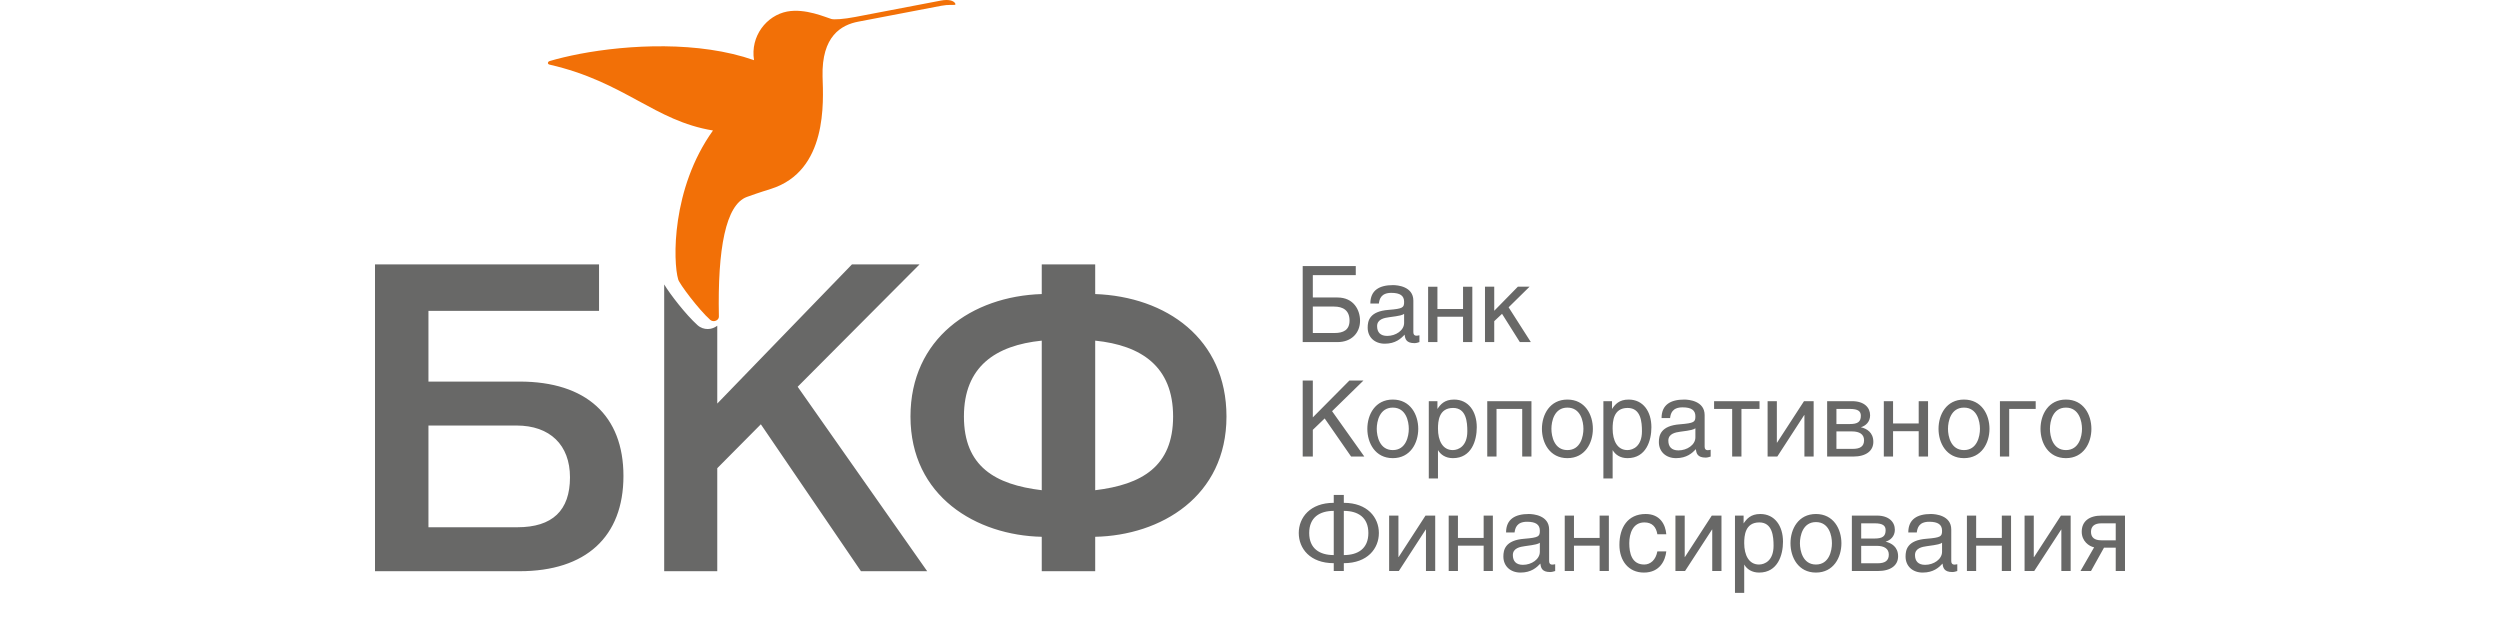<svg width="200" height="50" viewBox="0 0 200 50" fill="none" xmlns="http://www.w3.org/2000/svg">
<path fill-rule="evenodd" clip-rule="evenodd" d="M62.967 0.924C61.333 1.238 60.013 2.884 60.322 4.814C55.925 3.269 50.293 3.563 46.354 4.315C45.471 4.488 44.671 4.677 43.985 4.88C43.787 4.939 43.787 5.131 43.961 5.168C50.011 6.558 52.342 9.672 57.039 10.439C53.697 15.095 53.838 20.952 54.255 22.352C54.337 22.69 55.89 24.761 56.817 25.588C56.92 25.676 57.059 25.707 57.182 25.683C57.359 25.65 57.516 25.508 57.511 25.317C57.4 19.901 58.056 16.369 59.755 15.753C60.842 15.362 61.355 15.216 61.669 15.113C66.225 13.676 65.865 8.134 65.805 6.132C65.719 2.872 67.32 1.988 68.662 1.733L75.297 0.463C75.888 0.35 76.219 0.418 76.395 0.385L76.441 0.345C76.416 0.192 76.206 0.008 75.75 0H75.692C75.566 0.002 75.422 0.017 75.26 0.048L68.402 1.36C67.488 1.535 66.735 1.581 66.516 1.521C66.068 1.393 64.431 0.647 62.967 0.924Z" fill="#F27007"/>
<path fill-rule="evenodd" clip-rule="evenodd" d="M170 45.681H169.258V43.812H168.321L167.28 45.681H166.439L167.529 43.785C167.121 43.705 166.538 43.295 166.538 42.539C166.538 41.702 167.137 41.247 168.129 41.247H170V45.681ZM169.258 41.866H168.104C167.565 41.866 167.279 42.103 167.279 42.545C167.28 43.005 167.565 43.224 168.104 43.224H169.258V41.866ZM162.702 41.247H161.966V45.681H162.738L164.897 42.362H164.908V45.681H165.653V41.247H164.877L162.725 44.566H162.702V41.247ZM158.092 41.247H157.353V45.681H158.092V43.654H160.145V45.681H160.884V41.247H160.145V43.033H158.092V41.247ZM152.663 42.596C152.663 41.531 153.387 41.12 154.474 41.12C154.825 41.12 156.101 41.223 156.101 42.362V44.89C156.101 45.078 156.197 45.17 156.348 45.17C156.411 45.17 156.501 45.153 156.583 45.138V45.682C156.462 45.714 156.351 45.763 156.186 45.763C155.532 45.763 155.438 45.42 155.405 45.086C155.115 45.397 154.677 45.806 153.814 45.806C153.012 45.806 152.445 45.296 152.445 44.523C152.445 43.998 152.576 43.215 154.126 43.1C155.28 43.005 155.364 42.916 155.364 42.454C155.364 41.969 155.036 41.741 154.338 41.741C153.496 41.741 153.387 42.261 153.343 42.596H152.663ZM155.364 43.418C155.247 43.511 155.066 43.575 154.148 43.694C153.782 43.745 153.2 43.848 153.2 44.406C153.2 44.89 153.458 45.187 154.009 45.187C154.698 45.187 155.364 44.742 155.364 44.145V43.418ZM148.149 41.247H150.152C151.124 41.247 151.588 41.767 151.588 42.382C151.588 42.905 151.231 43.224 150.85 43.333C151.313 43.444 151.848 43.745 151.848 44.505C151.848 45.213 151.28 45.681 150.234 45.681H148.149V41.247ZM148.895 43.082H149.966C150.607 43.082 150.85 42.896 150.85 42.413C150.85 42.061 150.631 41.866 149.982 41.866H148.895V43.082ZM148.895 45.062H150.215C150.787 45.062 151.105 44.866 151.105 44.372C151.105 43.894 150.741 43.668 150.141 43.668H148.895V45.062ZM145.276 41.12C146.681 41.12 147.313 42.32 147.313 43.458C147.314 44.599 146.681 45.806 145.276 45.806C143.868 45.806 143.239 44.599 143.239 43.458C143.239 42.32 143.868 41.12 145.276 41.12ZM145.276 45.162C146.333 45.162 146.555 44.056 146.555 43.458C146.555 42.864 146.333 41.767 145.276 41.767C144.222 41.767 143.994 42.864 143.994 43.458C143.994 44.056 144.222 45.162 145.276 45.162ZM138.798 41.247H139.488V41.874C139.732 41.517 140.052 41.12 140.822 41.12C141.984 41.12 142.64 42.079 142.64 43.334C142.64 44.392 142.227 45.806 140.728 45.806C140.14 45.806 139.743 45.523 139.537 45.162V47.429H138.798V41.247ZM139.537 43.453C139.537 44.417 139.916 45.162 140.718 45.162C141.187 45.162 141.885 44.843 141.885 43.661C141.885 42.933 141.806 41.793 140.745 41.793C139.6 41.793 139.537 42.874 139.537 43.453ZM134.777 41.247H134.035V45.681H134.804L136.962 42.362H136.979V45.681H137.718V41.247H136.943L134.79 44.566H134.777V41.247ZM133.303 42.739C133.24 41.968 132.81 41.12 131.654 41.12C130.207 41.12 129.553 42.219 129.553 43.587C129.553 44.866 130.285 45.806 131.512 45.806C132.804 45.806 133.226 44.815 133.303 44.114H132.588C132.464 44.793 132.038 45.162 131.539 45.162C130.526 45.162 130.342 44.223 130.342 43.458C130.342 42.672 130.632 41.793 131.55 41.793C132.169 41.793 132.492 42.145 132.588 42.739H133.303ZM125.918 41.247H125.179V45.681H125.918V43.654H127.97V45.681H128.709V41.247H127.97V43.033H125.918V41.247ZM120.486 42.596C120.486 41.531 121.215 41.12 122.303 41.12C122.653 41.12 123.93 41.223 123.93 42.362V44.89C123.93 45.078 124.023 45.17 124.17 45.17C124.238 45.17 124.33 45.153 124.414 45.138V45.682C124.286 45.714 124.179 45.763 124.009 45.763C123.354 45.763 123.264 45.42 123.231 45.086C122.938 45.397 122.5 45.806 121.642 45.806C120.837 45.806 120.27 45.296 120.27 44.523C120.27 43.998 120.404 43.215 121.952 43.1C123.108 43.005 123.187 42.916 123.187 42.454C123.187 41.969 122.864 41.741 122.166 41.741C121.327 41.741 121.214 42.261 121.165 42.596H120.486ZM123.187 43.418C123.072 43.511 122.891 43.575 121.979 43.694C121.612 43.745 121.028 43.848 121.028 44.406C121.028 44.89 121.286 45.187 121.834 45.187C122.524 45.187 123.187 44.742 123.187 44.145V43.418ZM116.635 41.247H115.896V45.681H116.635V43.654H118.692V45.681H119.429V41.247H118.692V43.033H116.635V41.247ZM111.874 41.247H111.13V45.681H111.907L114.06 42.362H114.077V45.681H114.817V41.247H114.041L111.89 44.566H111.874V41.247ZM107.505 40.226C109.395 40.226 110.31 41.4 110.31 42.641C110.31 43.88 109.403 45.054 107.505 45.054V45.681H106.7V45.054C104.804 45.054 103.901 43.88 103.901 42.641C103.901 41.4 104.813 40.226 106.7 40.226V39.597H107.505V40.226ZM106.7 44.406V40.87C105.572 40.87 104.736 41.39 104.736 42.641C104.736 43.889 105.572 44.406 106.7 44.406ZM107.505 40.87V44.406C108.64 44.406 109.469 43.889 109.469 42.641C109.469 41.39 108.64 40.87 107.505 40.87ZM165.275 31.965C166.677 31.965 167.312 33.164 167.312 34.307C167.313 35.444 166.677 36.652 165.275 36.652C163.872 36.652 163.24 35.444 163.24 34.307C163.24 33.164 163.872 31.965 165.275 31.965ZM165.275 36.007C166.33 36.007 166.56 34.9 166.56 34.307C166.56 33.708 166.33 32.609 165.275 32.609C164.218 32.609 163.995 33.708 163.995 34.307C163.996 34.9 164.218 36.007 165.275 36.007ZM159.994 32.094V36.525H160.736V32.715H162.856V32.094H159.994ZM157.117 31.965C158.523 31.965 159.158 33.164 159.158 34.307C159.158 35.444 158.523 36.652 157.117 36.652C155.712 36.652 155.082 35.444 155.082 34.307C155.082 33.164 155.712 31.965 157.117 31.965ZM157.117 36.007C158.175 36.007 158.397 34.9 158.397 34.307C158.397 33.708 158.175 32.609 157.117 32.609C156.062 32.609 155.839 33.708 155.839 34.307C155.839 34.9 156.062 36.007 157.117 36.007ZM151.445 32.094H150.705V36.525H151.445V34.495H153.496V36.525H154.244V32.094H153.496V33.875H151.445V32.094ZM146.171 32.094H148.168C149.144 32.094 149.609 32.61 149.609 33.224C149.609 33.752 149.253 34.068 148.867 34.18C149.336 34.286 149.867 34.589 149.867 35.35C149.867 36.057 149.3 36.525 148.254 36.525H146.171V32.094ZM146.914 33.923H147.988C148.626 33.923 148.867 33.741 148.867 33.257C148.867 32.906 148.651 32.715 148.002 32.715H146.914V33.923ZM146.914 35.909H148.237C148.809 35.909 149.125 35.712 149.125 35.218C149.125 34.74 148.757 34.513 148.16 34.513H146.914V35.909ZM142.148 32.094H141.408V36.525H142.183L144.337 33.204H144.353V36.525H145.092V32.094H144.32L142.167 35.41H142.148V32.094ZM137.127 32.094V32.715H138.573V36.525H139.316V32.715H140.762V32.094H137.127ZM132.925 33.444C132.925 32.377 133.648 31.965 134.741 31.965C135.089 31.965 136.371 32.067 136.371 33.205V35.737C136.371 35.923 136.458 36.016 136.611 36.016C136.678 36.016 136.768 35.997 136.853 35.98V36.525C136.727 36.555 136.62 36.608 136.453 36.608C135.796 36.608 135.702 36.265 135.673 35.932C135.382 36.241 134.938 36.652 134.083 36.652C133.278 36.652 132.71 36.141 132.71 35.367C132.711 34.842 132.846 34.059 134.39 33.944C135.546 33.849 135.631 33.761 135.631 33.298C135.631 32.814 135.303 32.588 134.607 32.588C133.765 32.588 133.648 33.102 133.607 33.444H132.925ZM135.631 34.26C135.513 34.353 135.333 34.424 134.412 34.538C134.048 34.589 133.467 34.689 133.467 35.25C133.467 35.737 133.727 36.032 134.275 36.032C134.966 36.032 135.631 35.587 135.631 34.994V34.26ZM128.271 32.094H128.962V32.718C129.202 32.357 129.525 31.965 130.29 31.965C131.457 31.965 132.112 32.921 132.112 34.18C132.112 35.238 131.698 36.652 130.2 36.652C129.608 36.652 129.221 36.365 129.011 36.007V38.276H128.271V32.094ZM129.011 34.295C129.011 35.259 129.386 36.007 130.194 36.007C130.657 36.007 131.356 35.686 131.356 34.505C131.356 33.775 131.281 32.635 130.21 32.635C129.066 32.635 129.011 33.715 129.011 34.295ZM125.392 31.965C126.801 31.965 127.43 33.164 127.43 34.307C127.43 35.444 126.801 36.652 125.392 36.652C123.99 36.652 123.354 35.444 123.354 34.307C123.354 33.164 123.99 31.965 125.392 31.965ZM125.392 36.007C126.452 36.007 126.674 34.9 126.674 34.307C126.674 33.708 126.452 32.609 125.392 32.609C124.338 32.609 124.113 33.708 124.113 34.307C124.113 34.9 124.338 36.007 125.392 36.007ZM118.98 32.094V36.525H119.722V32.715H121.777V36.525H122.516V32.094H118.98ZM114.303 32.094H114.994V32.718C115.233 32.357 115.555 31.965 116.323 31.965C117.487 31.965 118.142 32.921 118.142 34.18C118.142 35.238 117.725 36.652 116.233 36.652C115.641 36.652 115.246 36.365 115.038 36.007V38.276H114.303V32.094ZM115.038 34.295C115.038 35.259 115.416 36.007 116.221 36.007C116.688 36.007 117.386 35.686 117.386 34.505C117.386 33.775 117.311 32.635 116.246 32.635C115.101 32.635 115.038 33.715 115.038 34.295ZM111.422 31.965C112.828 31.965 113.46 33.164 113.46 34.307C113.46 35.444 112.828 36.652 111.422 36.652C110.017 36.652 109.387 35.444 109.387 34.307C109.387 33.164 110.017 31.965 111.422 31.965ZM111.422 36.007C112.482 36.007 112.704 34.9 112.704 34.307C112.704 33.708 112.482 32.609 111.422 32.609C110.368 32.609 110.14 33.708 110.14 34.307C110.14 34.9 110.368 36.007 111.422 36.007ZM105.026 30.442H104.216V36.525H105.026V34.386L105.974 33.475L108.089 36.525H109.146L106.566 32.895L109.077 30.442H107.952L105.026 33.391V30.442ZM119.539 22.936H118.799V27.366H119.539V25.693L120.163 25.106L121.587 27.366H122.467L120.689 24.584L122.365 22.936H121.428L119.539 24.862V22.936ZM114.994 22.937H114.249V27.366H114.994V25.34H117.043V27.366H117.786V22.937H117.043V24.721H114.994V22.937ZM109.628 24.284C109.628 23.219 110.351 22.809 111.439 22.809C111.789 22.809 113.068 22.911 113.068 24.051V26.579C113.068 26.766 113.159 26.857 113.312 26.857C113.378 26.857 113.471 26.841 113.554 26.822V27.366C113.431 27.404 113.32 27.451 113.153 27.451C112.496 27.451 112.405 27.108 112.37 26.771C112.079 27.085 111.638 27.496 110.784 27.496C109.976 27.496 109.414 26.981 109.414 26.21C109.414 25.682 109.546 24.904 111.088 24.79C112.25 24.695 112.329 24.605 112.329 24.141C112.329 23.656 112.006 23.429 111.305 23.429C110.469 23.429 110.351 23.95 110.31 24.284H109.628ZM112.329 25.106C112.211 25.199 112.033 25.264 111.115 25.38C110.751 25.43 110.168 25.533 110.168 26.092C110.168 26.579 110.428 26.873 110.978 26.873C111.666 26.873 112.329 26.43 112.329 25.835V25.106ZM108.462 21.287V22.012H105.026V23.799H106.993C108.305 23.799 108.804 24.811 108.804 25.659C108.804 26.64 108.108 27.366 107.015 27.366H104.216V21.287H108.462ZM105.026 26.64H106.777C107.447 26.64 107.963 26.413 107.963 25.649C107.963 24.829 107.447 24.525 106.719 24.525H105.026V26.64ZM73.564 21.151H68.157L57.381 32.285V26.058C57.214 26.185 57.019 26.268 56.83 26.303C56.776 26.314 56.704 26.322 56.62 26.322H56.611C56.343 26.322 56.047 26.232 55.806 26.017C54.858 25.164 53.601 23.53 53.143 22.767C53.143 22.76 53.143 22.757 53.135 22.756V45.697H57.381V37.457L60.868 33.943L68.877 45.697H74.175L63.813 30.941L73.564 21.151ZM87.616 27.251V39.217C91.344 38.769 93.848 37.319 93.848 33.321C93.848 29.32 91.308 27.629 87.616 27.251ZM83.34 27.251C79.648 27.629 77.114 29.32 77.114 33.321C77.114 37.319 79.612 38.769 83.34 39.217V27.251ZM87.616 42.943V45.697H83.34V42.943C78.141 42.834 72.838 39.731 72.838 33.321C72.838 27.08 77.763 23.699 83.34 23.524V21.151H87.616V23.524C93.291 23.732 98.118 27.08 98.118 33.321C98.118 39.731 92.851 42.834 87.616 42.943ZM41.324 34.042H34.276V42.18H41.392C44.197 42.18 45.599 40.839 45.599 38.185C45.599 35.596 43.995 34.042 41.324 34.042ZM41.564 45.697H30V21.151H47.923V24.872H34.276V30.526H41.564C46.901 30.526 49.876 33.252 49.876 38.077C49.876 42.943 46.868 45.698 41.564 45.697Z" fill="#686867"/>
</svg>
